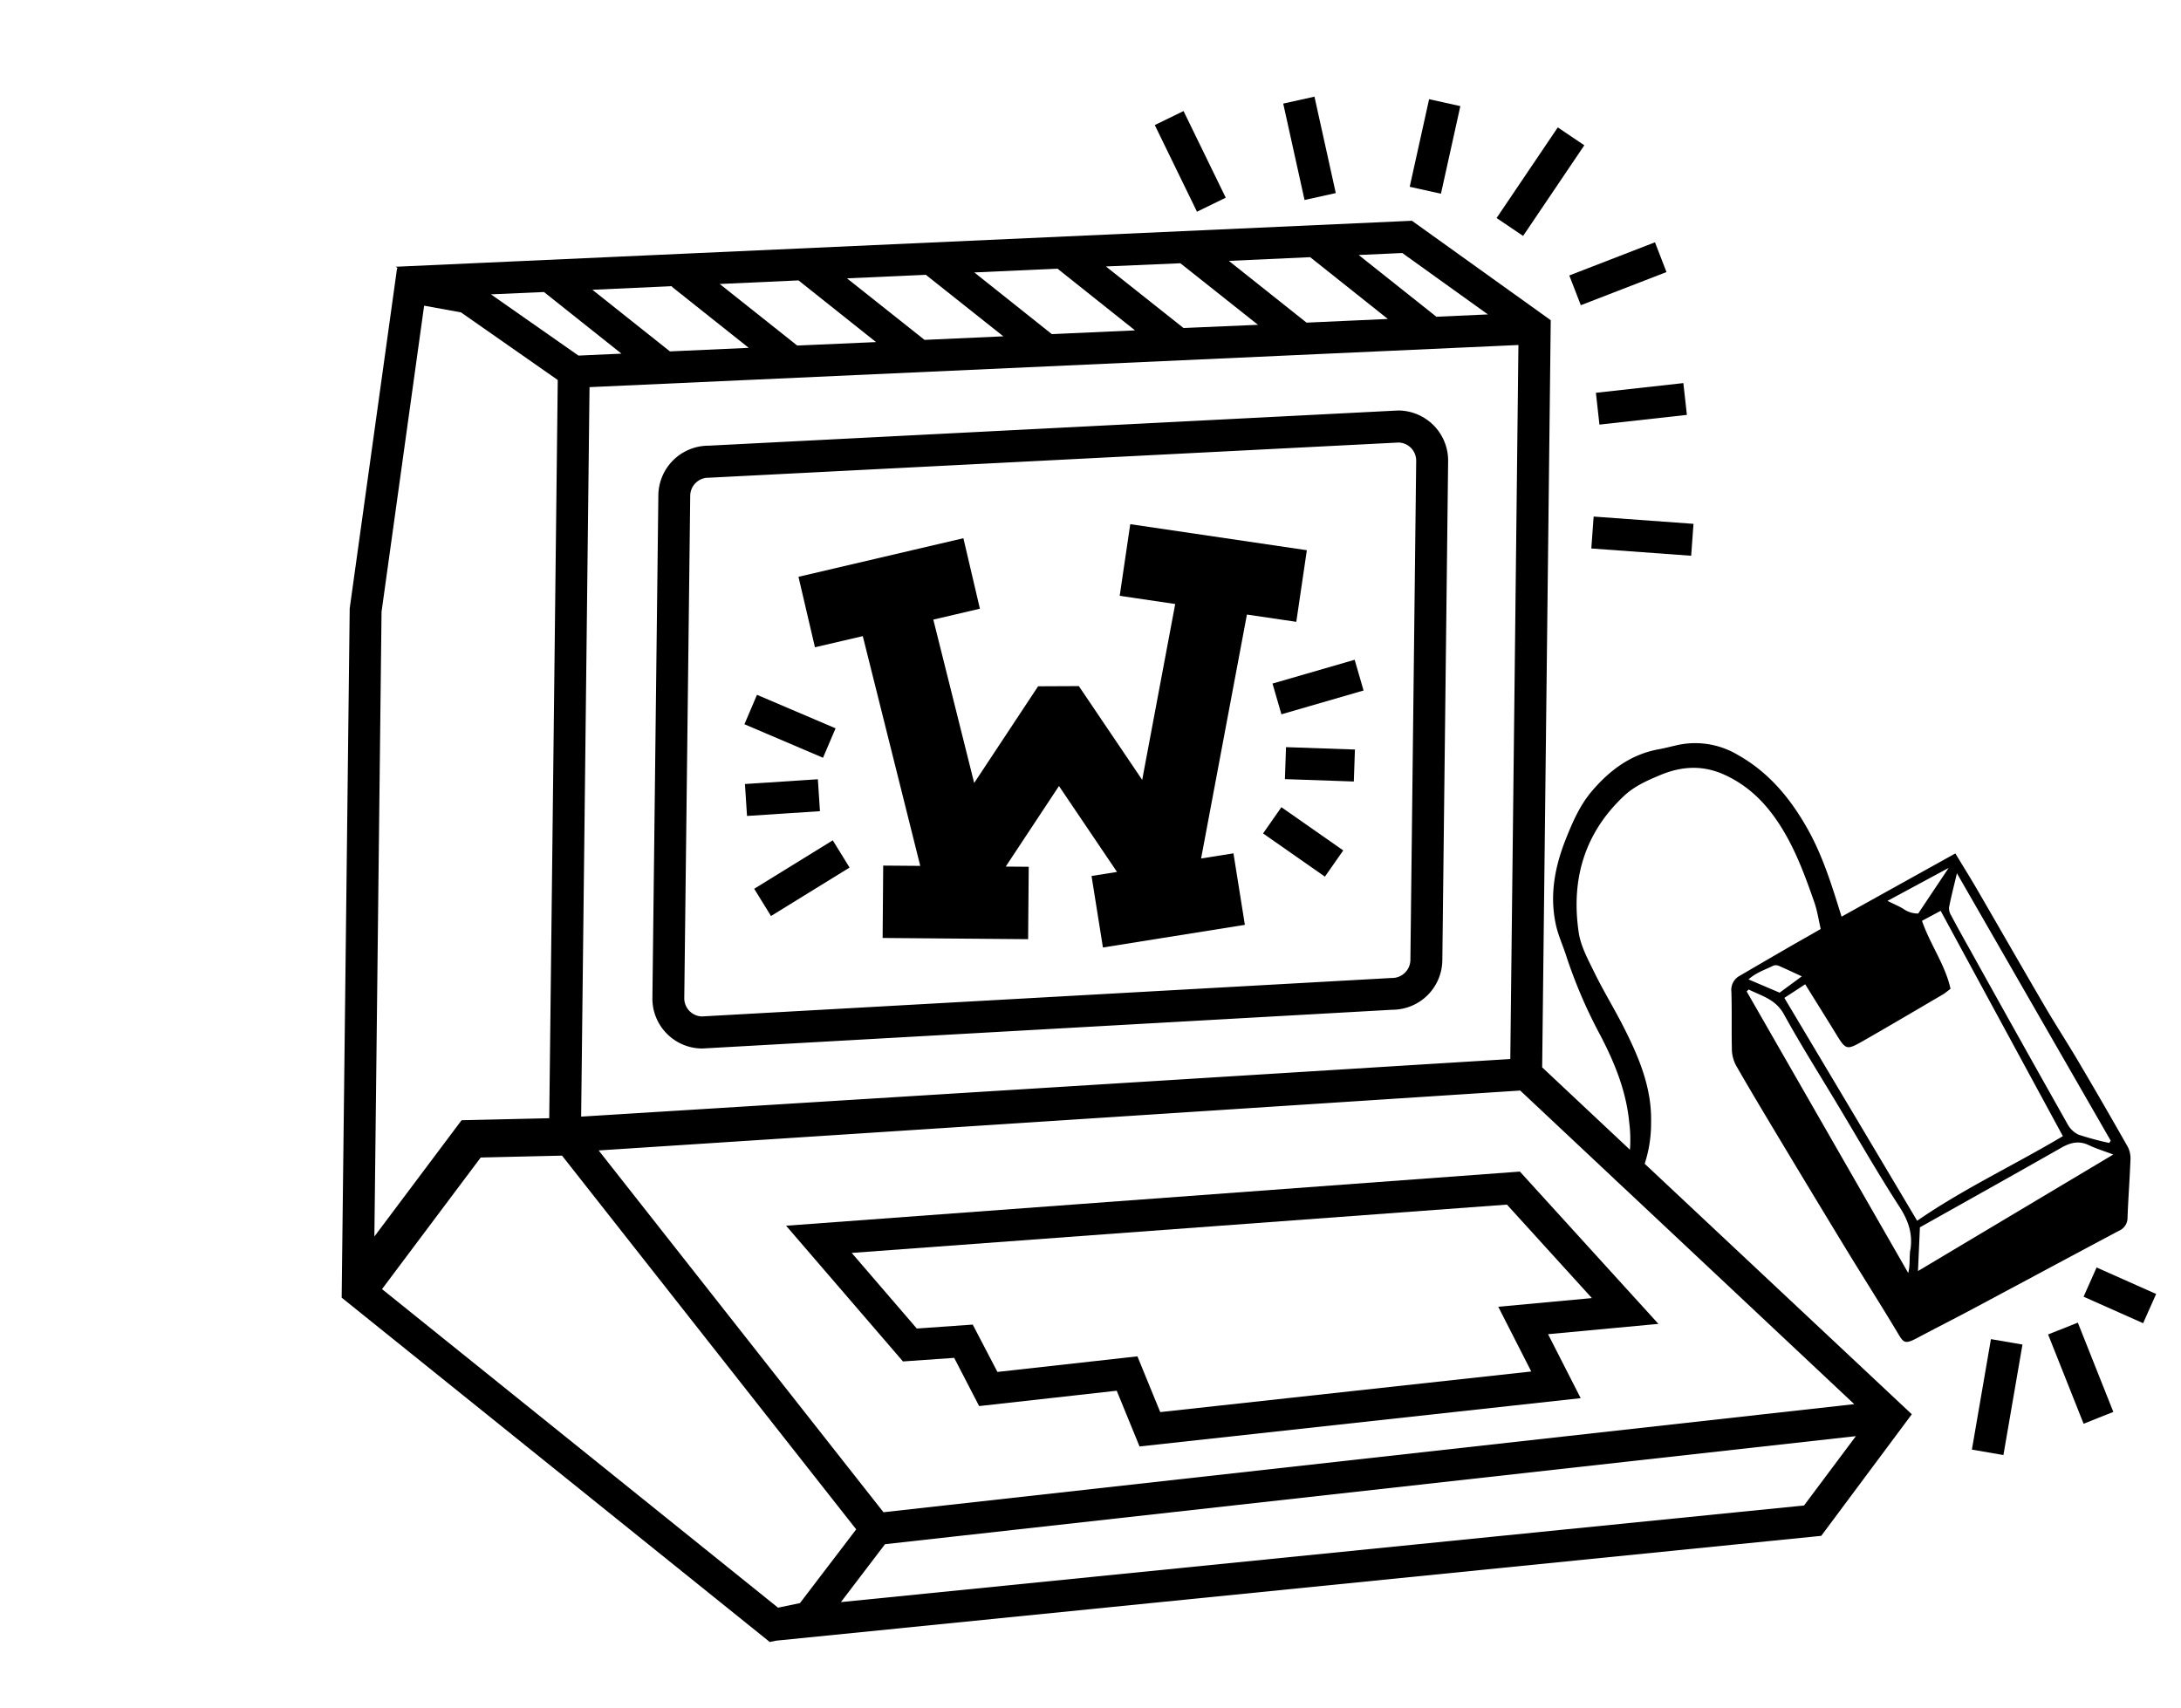 <svg id="Layer_1" data-name="Layer 1" xmlns="http://www.w3.org/2000/svg" viewBox="0 0 681.61 533.78"><path d="M664.9,380.56c.22-6,.68-11.94.91-17.92a8,8,0,0,0-.77-4.07q-7.72-13.65-15.7-27.14c-3.37-5.7-7-11.26-10.35-17-7.22-12.34-14.32-24.75-21.5-37.12-2-3.4-4.08-6.74-6.4-10.57l-35.56,19.76c-3-9.63-5.79-18.77-10.51-27.22-5.4-9.65-12.17-17.86-21.92-23.34a26,26,0,0,0-19.16-3c-1.87.43-3.74.92-5.63,1.26-8.61,1.59-15.13,6.45-20.7,12.93-3.74,4.36-6,9.48-8.09,14.7-3.56,8.81-5.34,17.85-3.25,27.3.68,3.07,2,6,3,9a154.63,154.63,0,0,0,11,25.7c4.44,8.56,8,17.35,8.91,27.1a41.56,41.56,0,0,1,.21,8.42l-27.43-25.75,2.68-233.52L441.26,69,123.67,83.37l.78.55-.36-.07-14.8,106.31-2.51,215.42L240.57,513.21l2-.42L567,480.25l2.18-.22,28.3-38L514,363.73A40.76,40.76,0,0,0,516,350.85c.27-10.83-3.82-20.46-8.58-29.84-2.88-5.69-6.24-11.14-9.05-16.87-2-4.11-4.37-8.37-5-12.78-2.42-16.5,1.81-31.06,14.29-42.71,3.25-3,7.22-4.74,11.25-6.42,6.67-2.78,13.22-3.16,20-.09,7.25,3.3,12.59,8.51,16.93,15.09,5.07,7.67,8.17,16.18,11.17,24.74.91,2.63,1.34,5.43,2,8.39-3.44,2-6.76,3.84-10.06,5.75q-7.62,4.41-15.21,8.85a5,5,0,0,0-2.64,5.05c.19,6.14,0,12.28.16,18.42a11.22,11.22,0,0,0,1.53,5c4.21,7.32,8.55,14.56,12.89,21.79q10.44,17.4,21,34.76c5.45,8.95,11.1,17.78,16.47,26.77,1.79,3,2.2,3.46,6.07,1.41,5.64-3,11.35-5.89,17-8.9,15.35-8.18,30.66-16.43,46-24.58A4.4,4.4,0,0,0,664.9,380.56ZM504.49,368.47h0l4,3.72h0l71,66.68L276.1,472.65l-89-113.08,288-18.72,29.42,27.62ZM408.32,100.84l-24.27-19.3,25.41-1.16,24.27,19.31Zm-15.17.68-23.27,1L345.62,83.28l23.27-1Zm-38.43,1.74-26,1.17L304.49,85.15l26-1.18Zm-41.15,1.86-24.63,1.11L264.71,87l24.62-1.12Zm-39.79,1.8L249.15,108,224.93,88.76l24.62-1.12ZM234,108.72l-24.63,1.11L185.14,90.57l24.93-1.13-.12.16Zm240.54-.89L472,331l-30.37,1.87L181.62,349l2.62-228ZM465,98.27l-16.1.73L424.62,79.7l13.63-.62Zm-295-7,24.22,19.26-13.43.61L153.43,92Zm-37.45,4.27,11.53,2.1,30.23,21.13-2.66,230.73-27.4.63L117,386.47l2.24-195.25ZM119.39,402.91l30.84-41.13,25.42-.59L267.58,478,250,501.05l-6.85,1.43ZM563.8,470.54l-301,30.2,13.79-18.1L580,448.87Zm45.32-186.93c.65-3.35,1.51-6.65,2.46-10.67l48.07,83.59-.47.7a93.07,93.07,0,0,1-9.54-2.57,7.55,7.55,0,0,1-3.47-3.29q-15.34-27.21-30.5-54.53c-2-3.57-4-7.14-5.9-10.74A4.22,4.22,0,0,1,609.12,283.61ZM609,271.27l-9.52,14.25a7.77,7.77,0,0,1-4.54-1.39c-1.27-.82-2.7-1.38-5.06-2.56Zm-54.92,30.59a2.46,2.46,0,0,1,1.81,0c2.3,1,4.55,2.07,7.21,3.3l-6.93,5.1-9.72-4.15C548.78,304,551.57,303.12,554.12,301.86Zm42.93,88.74c-.35,2.34,0,4.78-.65,7.27l-50.49-88,.63-.6c4,2,8.39,3,11,7.72,5.35,9.72,11.31,19.12,17,28.64,6.24,10.39,12.26,20.91,18.82,31.08C596.24,381.1,597.85,385.36,597.05,390.6Zm-39.39-78.69,6.54-4.27c3.22,5.17,6.33,10.13,9.39,15.12,3.39,5.53,3.41,5.62,9.12,2.35,8.2-4.69,16.34-9.5,24.49-14.28.77-.45,1.44-1.05,2.42-1.77-1.63-7.5-6.34-13.78-8.92-21.26l5.84-3.12,38.19,70.42c-15,8.95-31,16.4-45.54,26.45C585.32,358.29,571.57,335.22,557.66,311.91Zm41.79,85.36c.23-5.16.43-9.67.6-13.67,15.05-8.45,29.65-16.6,44.18-24.87,2.85-1.62,5.49-2.3,8.61-.81,2.39,1.13,5,1.92,7.64,2.93Z"/><path d="M208.33,323a15.58,15.58,0,0,0,11,4.71h.17L435.11,315.6h0a15.65,15.65,0,0,0,15.65-15.47l1.81-156a15.66,15.66,0,0,0-15.47-15.83h-.16l-215.54,11h0a15.68,15.68,0,0,0-15.65,15.47l-1.86,157.07A15.55,15.55,0,0,0,208.33,323Zm7.38-168.08a5.69,5.69,0,0,1,5.68-5.61h.22l215.5-11a5.67,5.67,0,0,1,5.48,5.74l-1.81,156a5.72,5.72,0,0,1-5.74,5.62h-.17L219.32,317.69a5.69,5.69,0,0,1-5.47-5.74Z"/><path d="M245.67,383.1l36.53,42.42,16-1.12L306,439.47l43-4.8,7.13,17.42L494,437l-10.2-20,34.49-3.22L475,366.18Zm222.57,25.33,10.31,20.23L362.6,441.35l-7.13-17.42-43.75,4.87L304,414l-17.48,1.23-20.34-23.63,204.77-15.1,26.55,29.22Z"/><rect x="404.25" y="30.94" width="10" height="30.86" transform="translate(-0.36 89.45) rotate(-12.47)"/><rect x="434.42" y="40.76" width="28.04" height="10" transform="translate(306.89 473.73) rotate(-77.52)"/><rect x="464.31" y="51.76" width="34.18" height="10" transform="translate(164.98 423.97) rotate(-55.97)"/><rect x="492.74" y="80.84" width="28.79" height="10" transform="matrix(0.93, -0.36, 0.36, 0.93, 3.09, 188.3)"/><rect x="499.22" y="121.22" width="27.5" height="10" transform="translate(-10.8 57.42) rotate(-6.34)"/><rect x="508.32" y="151.96" width="10" height="31.29" transform="translate(308.8 667.35) rotate(-85.83)"/><rect x="366.98" y="35.35" width="10" height="30.12" transform="translate(15.49 168.01) rotate(-25.97)"/><rect x="606.67" y="431.69" width="35.04" height="10" transform="translate(87.79 977.6) rotate(-80.22)"/><rect x="645.27" y="414.19" width="10" height="30.03" transform="translate(-112.56 270.57) rotate(-21.68)"/><rect x="657.52" y="394.7" width="10" height="20.37" transform="translate(23.15 845.42) rotate(-66)"/><polygon points="269.64 198.82 287.6 270.63 276.02 270.54 275.84 293.16 321.31 293.54 321.5 270.91 314.31 270.85 330.95 245.67 349.09 272.52 341.13 273.79 344.69 296.14 389.05 289.06 385.48 266.71 375.37 268.32 389.69 192.08 405.12 194.35 408.42 171.97 353.23 163.83 349.93 186.22 367.28 188.78 356.96 243.75 337.16 214.44 324.43 214.5 304.45 244.72 291.68 193.66 306.24 190.25 301.08 168.22 249.54 180.28 254.69 202.31 269.64 198.82"/><rect x="398.55" y="209.7" width="26.73" height="10" transform="translate(-43.48 123.16) rotate(-16.16)"/><rect x="407.49" y="228.11" width="10" height="21.55" transform="translate(159.51 642.88) rotate(-88.02)"/><rect x="402.25" y="251.34" width="10" height="23.58" transform="translate(-41.71 446.21) rotate(-55.05)"/><rect x="241.89" y="213.66" width="10" height="26.7" transform="translate(-58.78 365.03) rotate(-66.9)"/><rect x="233.1" y="244.3" width="22.84" height="10" transform="translate(-15.73 16.47) rotate(-3.74)"/><rect x="236.19" y="269.46" width="28.85" height="10" transform="translate(-106.77 172.4) rotate(-31.66)"/></svg>